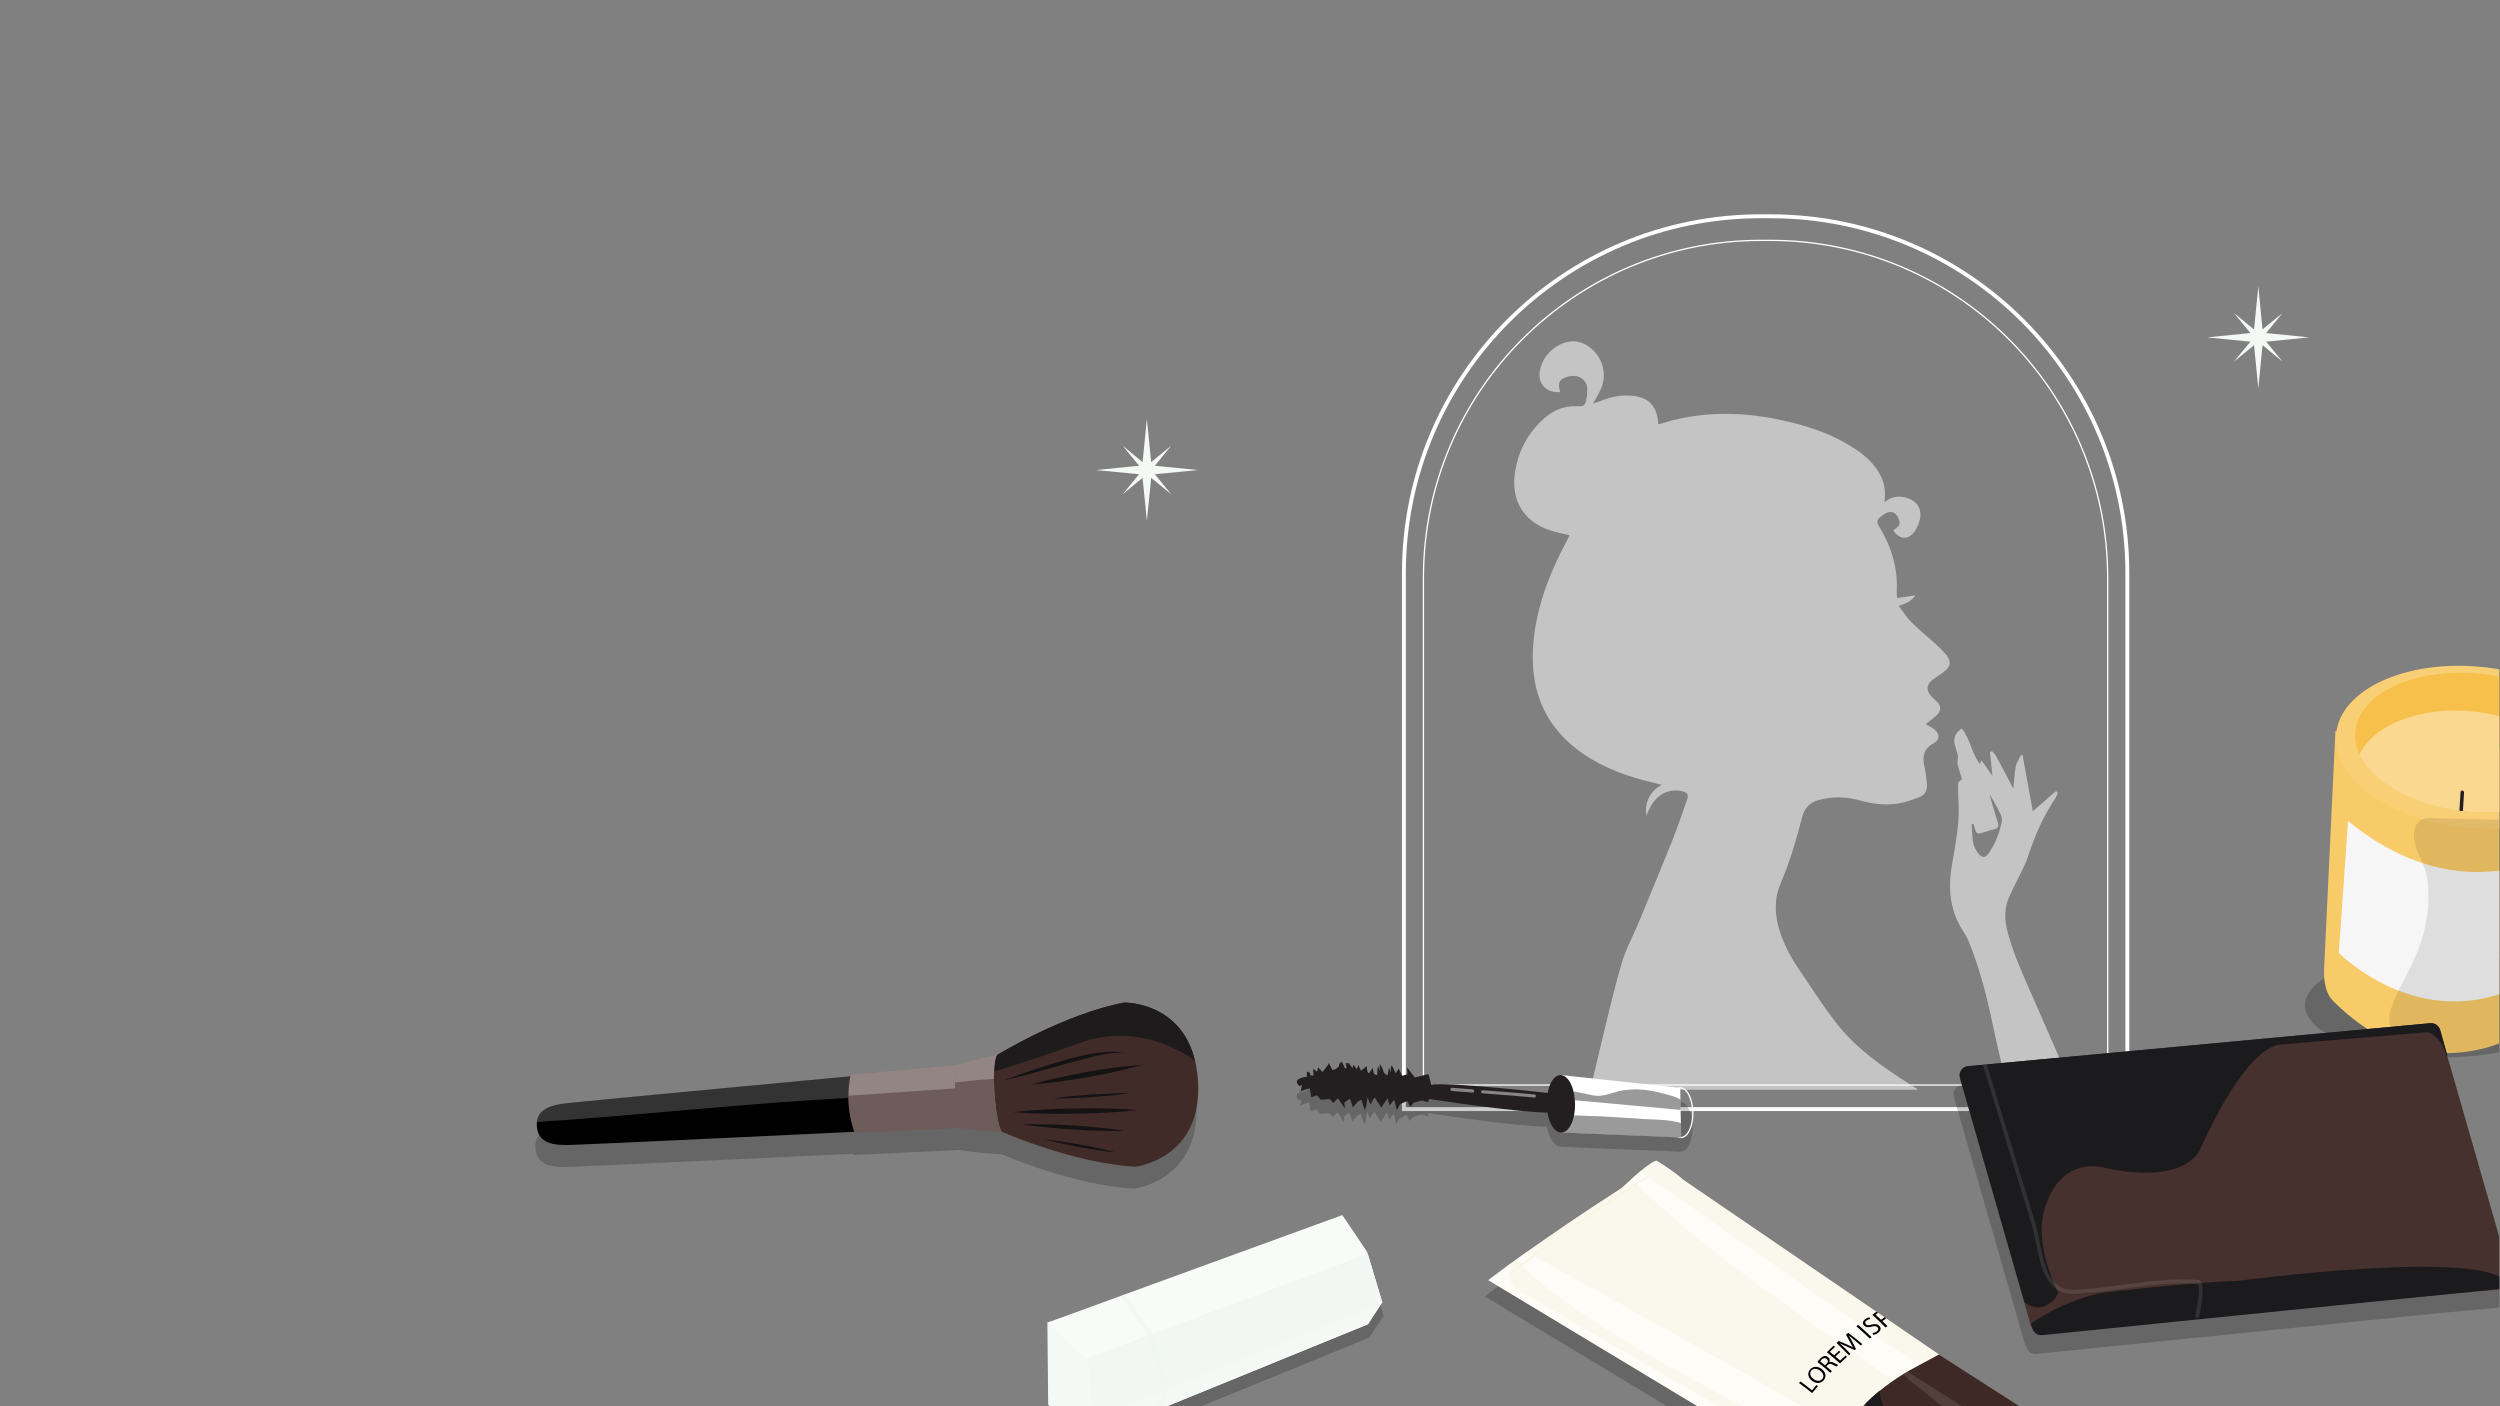 <svg id="efp4hdkMVSv1" xmlns="http://www.w3.org/2000/svg" xmlns:xlink="http://www.w3.org/1999/xlink" viewBox="0 0 1920 1080" shape-rendering="geometricPrecision" text-rendering="geometricPrecision"><rect x="0" y="0" width="1920" height="1080" fill="#808080" stroke="none"/><defs><rect id="efp4hdkMVSv2" width="1918.9" height="1081" rx="0" ry="0"/><path id="efp4hdkMVSv3" d="M1489.3,1040.3l-16.9,22.7-5.1,6.9-55.9,75-1.2-.7-267.1-161c0,0,5.9-4.6,18-13.5c1.3-.9,2.7-1.9,4.1-3c2.3-1.6,4.7-3.4,7.3-5.2c16.8-11.9,41-28.6,73.1-49.3c0,0,3.1-2.9,7.2-6.6c2.1-1.9,4.5-4,6.9-6c5.2-4.4,10.5-8.2,12.6-8.2c0,0,11.8,6.9,20.7,14.8l196.3,134.1Z"/></defs><g><g><g><g><polygon points="1773.5,259.1 1740.4,255.8 1753,240.4 1737.6,253 1734.4,219.9 1731.1,253 1715.7,240.4 1728.3,255.8 1695.2,259.1 1728.3,262.4 1715.7,277.7 1731.1,265.1 1734.4,298.3 1737.6,265.1 1753,277.7 1740.4,262.4" fill="#f5f9f6"/></g></g></g><g><g><g><polygon points="920,361 886.9,357.7 899.5,342.3 884.1,354.9 880.8,321.8 877.5,354.9 862.2,342.3 874.8,357.7 841.6,361 874.8,364.2 862.2,379.6 877.5,367 880.8,400.1 884.1,367 899.5,379.6 886.9,364.2" fill="#f5f9f6"/></g></g></g><g><g transform="translate(0 0)" clip-path="url(#efp4hdkMVSv120)"><g><g><path d="M1633.7,851.8h-555.5v-411.7c0-151.3,122.7-274,274-274h7.6c151.3,0,274,122.7,274,274v411.7Z" fill="none" stroke="#fff" stroke-width="3" stroke-miterlimit="10"/><path d="M1618.7,833.3h-525.5v-389.5c0-143.1,116-259.2,259.2-259.2h7.1c143.1,0,259.2,116,259.2,259.2v389.5Z" fill="none" stroke="#fff" stroke-miterlimit="10"/></g><g id="efp4hdkMVSv19" transform="translate(0 2)" opacity="0.54"><g><path d="M1542,835.9c-4.1-18.1-8.5-36.2-12.3-54.4-3.8-17.9-8.4-35.5-14.7-52.7-1.9-5.1-3.8-10.4-6.8-14.9-10.8-16.1-12.3-33.6-9-52.2c1.9-10.8,3.8-21.6,4.8-32.5.7-8.6-.1-17.3-.2-25.9c0-1.5-.1-3,.2-4.3.2-.7,1.3-1.2,2.8-2.6-.9-2.9-2.2-7-3.3-11.2-.4-1.4,0-3,0-4.4c0-.9.3-1.9.1-2.7-.6-2.6-1.4-5.1-2.2-7.7-1.5-5.1,0-9.3,5.2-12.9c6.8,8.3,7.7,19.6,14.1,27.3c0,.1.2-.8.9-3.1c3.4,4.8,6.2,8.8,8.6,12.2-.6-5.8-1.3-12.1-1.9-18.3.5-.2,1.1-.5,1.6-.7c1,1.2,2.3,2.3,3,3.6c4.2,7.7,8.2,15.5,12.3,23.2.5.9,1.1,1.8,1.1,1.9.5-5.3.7-11.1,1.8-16.9.6-3.1,2.7-6,4.1-9c.4,0,.7.1,1.1.1c2.7,14.6,5.3,29.1,7.9,43.2c6.1-5.3,12-10.4,17.8-15.4.4.3.9.7,1.3,1-.4,1.2-.6,2.6-1.3,3.7-9.4,13.9-16.1,29-21.3,45-2.7,8.3-7.3,15.9-11,23.8-.9,2-1.8,4-2.8,6-4.6,8.9-4.7,18.1-2.3,27.7c4.3,17,11.6,32.7,18.6,48.7c10.3,23.7,20.8,47.4,31.1,71.2.5,1.1.7,2.3,1.1,3.4-16.8-.2-33.6-.2-50.4-.2Zm-13.4-227c-.1.1-.3.1-.4.2c2,6.8,3.9,13.7,6.1,20.5c1,3.1.3,4.6-2.8,5.3-2.1.5-4.2,1.1-6.3,1.8-7.6,2.4-7.3,2.3-9.2-4.8-.1-.4-.4-.8-.6-1.2-.4,0-.8.1-1.1.1.3,5,.2,10.1,1.2,14.9.6,3,2.4,6.2,4.5,8.4c2.9,3.1,5,2.6,7.4-.9c5-7.2,8-15.2,9.9-23.7.4-2,0-4.5-.9-6.3-2.3-4.9-5.2-9.6-7.8-14.3Z" fill="#fbfdfc"/><path d="M1264.3,624.6c-1.1-10.1,2.1-18.1,11.8-23.9-2.5-.6-4.3-1-6.1-1.5-19.5-4.6-38.3-11.2-54.9-22.8-27.8-19.4-39.5-46.5-37.8-79.9c1.6-30.2,12.3-57.6,26.4-83.9.5-1,1-1.9,1.5-2.9.1-.2,0-.5,0-.7-4.8-1.2-9.7-2.1-14.4-3.6-19.9-6.4-30.1-22.1-27.5-42.9c2.1-17.1,9.6-31.5,22.4-43c6.9-6.2,14.9-9.8,24.5-9.5c7,.2,7.2-.2,8.4-7.1.1-.7.3-1.4.3-2.2.5-4.5.1-9-3.9-11.9-4.3-3.1-9-2.4-13.6-.6-3.3,1.2-4.5,3.9-4,7.4.2,1.2.5,2.3.8,3.5-10.8.9-17.7-6.7-15.5-17c3.2-15.3,19.7-25.8,32.5-20.6c13.4,5.4,20.1,21.2,14.6,34.6-1.7,4-4.1,7.7-6.4,11.9c1.9-.7,3.8-1.2,5.5-1.9c8.1-3.3,16.4-5.1,25.3-4.1c11.3,1.3,17.3,6.8,19,18.1.2,1.2.3,2.4.5,3.8c5.3-1.5,10.4-3.1,15.6-4.2c28.9-6.4,57.6-4.4,86,2.6c18.3,4.5,35.8,10.9,51.4,21.8c7.3,5.1,13.5,11.1,17.6,19.2c3.1,6.2,4.1,12.8,2.9,20.4c5.6-4.6,11.3-5.1,17.4-3.3c7.4,2.2,11.5,8.3,10,15.9-.7,3.4-2.1,6.8-4,9.6-5,7.1-12,6.6-16.6-.6c1.6-1.3,3.6-2.3,4.6-4c.7-1,.2-3.1-.3-4.5-2-5.8-6.4-7.1-11.5-3.8-.9.6-1.7,1.4-2.6,2-2.7,2.1-3.1,3.9-1.1,7.2c9.4,15.4,14.6,32,13.6,50.3-.1,1.3.2,2.6.3,4.8c4.9-.7,9.4-1.4,13.9-2.1-2.5,4.4-7,6.2-12.7,8.1c3.4,4.5,6.2,9,9.8,12.6c5.7,5.7,12,10.7,17.9,16.1c3.1,2.9,6.3,5.7,8.9,9.1c4,5,3.3,8.9-1.8,12.8-2.7,2.1-5.7,3.8-8.4,5.9-5.3,4.1-5.6,8.3-1.1,13.3c1,1.1,2.1,2,3.2,3c4.1,3.3,4.6,7.1.9,10.9-2.5,2.6-5.5,4.6-8.6,7.1c2.1,1.3,4.2,2.4,6.1,3.7c4.8,3.5,5,8.2-.2,11.1-7.6,4.2-8.7,10.3-6.9,18c1,4.5,1.5,9.1,1.9,13.7.4,4.1-1.5,7.8-5.2,9.3-5.7,2.3-11.6,4.4-17.6,5.3-9.6,1.4-19.1.2-28.5-2.4-10.5-3-21.1-3.3-31.7-.4-6.8,1.8-10.9,5.9-12.8,13-4.5,17.2-9.3,34.2-16.4,50.6-6.9,16-3.8,32,3.1,47.4c2.6,5.7,5.7,11.4,9.2,16.6c9.9,14.7,19.5,29.8,30.4,43.8c15,19.4,35,33.2,55.5,46.4c2.1,1.4,4.4,2.7,6.5,4c.1.1.1.2.3.7-83.7,0-167.3,0-251.3,0c2-8.6,3.9-17,5.9-25.3c5.8-23.6,11.1-47.4,17.8-70.7c3.3-11.6,9.3-22.4,13.9-33.6c8.2-19.8,16.4-39.5,24.4-59.4c4.3-10.8,8.1-21.9,12-32.9c1.8-5,.8-6.6-4.4-7.5-10.2-1.8-19.1,3.1-24,13.2-1,1.7-1.8,3.8-2.7,5.9Z" fill="#fbfdfc"/></g></g></g><g><g id="efp4hdkMVSv24"><path d="M1565.7,1108.3c-.3-2.6-.5-5.2-2.7-6.9-1.7-1.4-4-2-5.7-3.2-1.1-.7-2.3-1.4-3.4-2.2-3.2-2.1-6.5-4.1-9.7-6.2-12.3-7.9-24.7-15.8-37-23.7-6.9-4.4-13.7-8.8-20.6-13.2v-.1L1290.3,918.7c-8.9-7.9-20.7-14.8-20.7-14.8-2.1,0-7.3,3.8-12.6,8.2-2.4,2-4.8,4.1-6.9,6-4.1,3.6-7.2,6.6-7.2,6.6-32.1,20.8-56.3,37.4-73.1,49.3-2.6,1.9-5.1,3.6-7.3,5.2-1.4,1-2.8,2-4.1,3-12.2,8.8-18,13.5-18,13.5l267.1,161l.8.5.4.8c0,0,44.6,25.8,44.6,25.8c7.3,4.2,14.8,8,22.6,11.2c3.1,1.3,6.3,2.7,9.6,3.9c1,.4,2,.7,3,1c.5.1.9.3,1.4.4c1.4.4,2.8.7,4.2.8c2.6.3,5.4.1,7.7-1.2c5.1-2.9,10-8.4,14.6-12.1c5-3.9,9.9-8,14.8-12.1c9.9-8.5,20-17.5,27.8-28c1.5-2.1,4.4-5.3,4.7-8.1l2-20c.3-4.9.3-8.5,0-11.3Z" opacity="0.2"/><g><path d="M1489.3,1040.3l-16.9,22.7-5.1,6.9-55.9,75-1.2-.7-267.1-161c0,0,5.9-4.6,18-13.5c1.3-.9,2.7-1.9,4.1-3c2.3-1.6,4.7-3.4,7.3-5.2c16.8-11.9,41-28.6,73.1-49.3c0,0,3.1-2.9,7.2-6.6c2.1-1.9,4.5-4,6.9-6c5.2-4.4,10.5-8.2,12.6-8.2c0,0,11.8,6.9,20.7,14.8l196.3,134.1Z" fill="#faf8ec"/><g opacity="0.55"><path d="M1411.8,1133.5l-1.7,10.6-267.1-161c0,0,5.9-4.6,18-13.5-2.1,6.5-3.2,15.2,3.6,20.4l247.2,143.5Z" fill="#fff"/><path d="M1424.2,1104.4l-12.3,12.5c0,0-212.8-101.3-246.6-150.2c2.3-1.6,4.7-3.4,7.3-5.2c37.9,20.9,235.1,130,251.6,142.9Z" fill="#fff"/><path d="M1479.8,1053c-2.5,3.3-4.9,6.7-7.4,10-1.7,2.3-3.4,4.6-5.1,6.9c0,0,0,0,0,0-14.6-10.4-29.3-20.7-43.9-31.1-58.8-41.6-119.2-82.4-170.5-133.3c2.1-1.9,4.5-4,6.9-6c28,19.6,55.9,39.1,83.9,58.7c21.9,15.3,43.7,30.6,65.6,45.9c9.7,6.8,19.3,13.5,29,20.3c13.6,9.6,28.6,17.9,41.5,28.6Z" fill="#fff"/></g><path d="M1568.2,1107.1l-2,20c-.3,2.8-3.1,6-4.7,8.1-7.8,10.6-17.9,19.5-27.8,28-4.8,4.1-9.8,8.2-14.8,12.1-4.7,3.7-9.5,9.2-14.6,12.1-2.3,1.3-5.1,1.6-7.7,1.2-1.4-.2-2.8-.5-4.2-.8-.5-.1-.9-.3-1.4-.4-1-.3-2-.7-3-1-3.3-1.2-6.5-2.7-9.6-3.9-7.8-3.2-15.3-7.1-22.6-11.2c0,0-44.6-25.8-44.6-25.8l-5.2-10.6c0,0-.4-4.2.8-11c.8-4.6,2.4-10.3,5.4-16.9c3-6.5,7.3-13.8,13.7-21.5v0c2-2.4,4.3-4.9,6.7-7.4c3.2-3.2,6.8-6.5,10.8-9.8c5.4-4.4,11.7-8.9,18.8-13.3.9-.5,1.8-1.1,2.7-1.6.3-.2.6-.3.8-.5l23.3-12.6c6.9,4.4,13.8,8.8,20.7,13.3c12.3,7.9,24.7,15.8,37,23.7c3.2,2.1,6.5,4.1,9.7,6.2c1.1.7,2.3,1.4,3.4,2.2c1.8,1.1,4.1,1.8,5.7,3.2c2.1,1.7,2.4,4.3,2.7,6.9.4,2.7.4,6.4,0,11.3Z" fill="#3f2926"/><path d="M1531.7,1116.9c-.4.3-.8.7-1.2,1-11.4,9.5-24.1,22.7-37.2,41c0,0-4.1,14.5-2.3,28.4-1-.3-2-.7-3-1-2.5-11.7-.8-28.7-.8-28.7-4.8,1.1-64.1-26.3-80.4-33.9.8-4.6,2.4-10.3,5.4-16.9l13.7-21.5v0c4.1,7,46.2,43.4,46.2,43.4c8.9,6.6,18.4,23,18.4,23v-3.3c-2.8-10.5-25-30.3-25-30.3-25.2-21-31.4-34.2-32.8-40.2c3.2-3.2,6.8-6.5,10.8-9.8.8,9.6,5.3,16.5,5.3,16.5l41.8,40.8c8.9,8.2,13.8,6.9,13.8,6.9c11.1-3.7,22.6-11.8,27.3-15.4Z" fill="#1b1a1c"/><path d="M1545.5,1109.5c0,0-2,6.1-7.7,5c0,0-7.9-4.9-20.9-14.2-10.6-8.5-21.1-16.9-31.7-25.4-4.4-3.5-9.1-7.2-13.5-10.8-1.8-1.4-4.8-3.4-7.1-5.7-1-1.1-1.9-2.2-2.4-3.4.9-.5,1.8-1.1,2.7-1.6.9.5,1.9,1.1,2.9,1.8l72.7,46.3c0,0,5.5,4.1,5,8Z" opacity="0.1" fill="#fff"/><path d="M1418.8,1107.7c-1.1-1.3-1.8-2.8-1.9-4.8c0-1.1.3-2.3,1.3-2.9.6-.4,1.4-.5,2.2-.5c4.5,0,8.2,3.3,11.5,6c3.7,3.1,7.5,6.2,11.2,9.2c0,0,45.2,35.7,46.2,39.2c0,0,2,2-4.4-1.3-8-5.4-16-10.7-24-16.1-11.7-7.8-23.4-15.6-35-23.5-2.4-1.7-5.3-3.1-7.1-5.3Z" opacity="0.1" fill="#fff"/><path d="M1568.2,1107.1l-2,20c-.3,2.8-3.1,6-4.7,8.1-7.8,10.6-17.9,19.5-27.8,28-4.8,4.1-9.8,8.2-14.8,12.1-4.7,3.7-9.5,9.2-14.6,12.1-2.3,1.3-5.1,1.6-7.7,1.2-1.4-.2-2.8-.5-4.2-.8l6.4-19.9c0,0,16.7-36,31.8-49.9c16-13.4,29.5-19.5,37.8-22.3.2,2.8.2,6.5-.2,11.4Z" fill="#46312e"/><path d="M1154.8,982c8.6-7.5,17.6-14.5,26.8-21.2c4.6-3.3,9.4-6.5,14-9.7c4.7-3.3,9.3-6.6,13.8-10.1c4.6-3.4,9.1-6.9,13.7-10.2s9.3-6.6,14-9.9c9.4-6.4,19.1-12.5,29-18.1l-.1.1c1.7-1.7,3.4-3.5,5.2-5.2c0,0,.1,0,.1,0s0,.1,0,.1c-1.5,1.9-3.1,3.8-4.7,5.7v0h-.1l-28.3,19.1-28.3,19.1c-4.7,3.2-9.3,6.5-13.9,9.9-4.5,3.5-9,7-13.5,10.5-9.1,6.9-18.3,13.6-27.7,20c0,0-.1,0-.1,0c.1,0,.1,0,.1-.1Z" fill="#f8f5e4"/><g><g clip-path="url(#efp4hdkMVSv52)"><g><g><path d="M1381.7,1062.2c.4-.5.6-.8,1-1.3c3.7,2.7,5.5,4.1,8.9,6.9c1.4-1.7,2-2.5,3.5-4.1.4.3.6.5,1.1.9-1.8,2.1-2.7,3.2-4.5,5.3-3.9-3.2-5.8-4.7-10-7.7Z"/><path d="M1399.2,1051.5c3.5,2.8,3.4,6.3,1.2,8.7-2.3,2.5-5.7,2.6-8.8.2-3.2-2.5-3.7-6-1.5-8.6c2.3-2.7,6.1-2.7,9.1-.3Zm-6.5,7.5c2.1,1.7,5,2.1,6.7.2c1.8-1.9.9-4.6-1.4-6.4-2-1.6-5.1-2.3-6.9-.2s-.6,4.7,1.6,6.4Z"/><path d="M1395.8,1046c.4-.7,1.2-1.7,2-2.5c1.3-1.3,2.3-1.9,3.5-2.1.9-.1,1.9.2,2.7.9c1.4,1.1,1.5,2.6.9,3.9c0,0,0,0,0,0c1-.5,2.1-.3,3.4.4c1.7.9,2.9,1.5,3.4,1.7-.5.5-.8.7-1.2,1.2-.4-.1-1.5-.6-3-1.4-1.6-.9-2.7-.9-3.8.2-.4.5-.7.7-1.1,1.1c1.7,1.4,2.6,2.2,4.3,3.7-.5.5-.7.7-1.2,1.2-3.8-3.4-5.8-5.1-9.9-8.3Zm5.8,2.6c.5-.5.7-.7,1.2-1.2c1.3-1.3,1.3-2.7.1-3.7-1.3-1.1-2.8-.7-4,.6-.6.6-.9,1.1-1,1.3c1.5,1.1,2.2,1.7,3.7,3Z"/><path d="M1413.4,1038.3c-1.5,1.4-2.3,2.1-3.8,3.5c1.5,1.2,2.2,1.9,3.6,3.1c1.7-1.5,2.5-2.3,4.2-3.8.4.4.6.6,1.1,1-2.2,2-3.3,2.9-5.4,5-3.9-3.5-6-5.2-10.1-8.6c2-2,3.1-3,5.2-5c.5.4.7.6,1.1.9-1.6,1.5-2.4,2.2-4,3.8c1.3,1.1,2,1.6,3.3,2.7c1.5-1.4,2.2-2.1,3.8-3.5.3.3.6.5,1,.9Z"/><path d="M1424.4,1029.4c-1.5-1.2-3.3-2.7-4.6-3.8c0,0,0,0,0,0c.9,1.4,1.7,2.8,2.6,4.5c1.2,2.4,1.9,3.6,3,6-.4.3-.6.5-1,.8-2.5-1.2-3.8-1.8-6.4-2.9-1.9-.8-3.7-1.6-5.2-2.4c0,0,0,0,0,0c1.3,1.1,2.9,2.7,4.4,4.1c1.6,1.6,2.4,2.4,4,4.1-.5.4-.7.6-1.2,1.1-3.7-3.9-5.6-5.7-9.5-9.5.7-.6,1-.9,1.6-1.5c2.7,1.1,4.1,1.6,6.7,2.8c1.7.7,3.1,1.4,4.4,2.2c0,0,0,0,0,0-.7-1.1-1.5-2.4-2.3-4-1.2-2.4-1.9-3.5-3.2-5.9.7-.6,1-.9,1.7-1.4c4.5,3.4,6.7,5.1,10.9,8.7-.5.4-.8.6-1.3,1-1.8-1.6-2.7-2.4-4.6-3.9Z"/><path d="M1427.1,1017.5c4.2,3.7,6.3,5.6,10.3,9.5-.6.4-.9.6-1.4,1-4-3.8-6-5.7-10.3-9.4.5-.5.8-.7,1.4-1.1Z"/><path d="M1438,1023.8c1-.1,2.2-.5,3.2-1.2c1.5-1,1.7-2.3.7-3.3-.9-.9-2.1-1-4.2-.5-2.4.7-4.4.8-5.9-.6-1.6-1.5-1.4-3.6.8-5.2c1.2-.8,2.3-1.2,3-1.3.3.5.4.8.7,1.3-.6.1-1.6.3-2.7,1.1-1.5,1.1-1.3,2.3-.5,3c1,.9,2.1.8,4.2.2c2.6-.7,4.4-.6,5.9.9c1.6,1.5,1.6,3.7-1.1,5.6-1.1.8-2.5,1.3-3.5,1.4-.1-.6-.3-.9-.6-1.4Z"/><path d="M1438,1009.8c.6-.6,1.5-1.3,2.7-2.1c1.5-1,2.9-1.4,4.2-1.4c1.1.1,2.3.5,3.2,1.4s1.4,1.8,1.3,2.7c-.1,1.2-1,2.5-2.5,3.4-.5.3-.9.5-1.3.7c1.6,1.6,2.4,2.4,4,4-.6.4-.9.6-1.5,1-3.9-3.9-5.9-5.9-10.1-9.7Zm6.5,3.7c.4-.1.9-.4,1.4-.7c1.8-1.2,2.2-2.7.7-4.1-1.4-1.3-3.2-1.2-4.8-.1-.7.4-1.1.8-1.3,1.1c1.6,1.5,2.4,2.3,4,3.8Z"/><path d="M1448.7,1002.6c2.5,2.4,3.8,3.6,6.2,6c2.3,2.3,4.4,2.6,6.1,1.7c1.8-1,2-2.7-.2-5.1-2.4-2.5-3.7-3.7-6.2-6.2.6-.4,1-.6,1.6-.9c2.5,2.4,3.7,3.6,6.1,6.1c3.1,3.2,2.3,5.7-.3,7.2-2.5,1.4-5.5,1.3-8.7-1.9-2.4-2.4-3.6-3.6-6.2-6c.7-.4,1-.6,1.6-.9Z"/><path d="M1475.7,996.8c-1.5-1.5-3.4-3.3-4.7-4.6c0,0,0,0-.1,0c.8,1.5,1.6,3.1,2.3,5c1.1,2.6,1.6,3.9,2.6,6.5-.5.3-.8.4-1.3.6-2.7-1.7-4.1-2.5-6.9-4.1-2.1-1.2-3.9-2.3-5.5-3.4c0,0,0,0,0,0c1.3,1.3,2.9,3.2,4.4,4.8c1.6,1.9,2.4,2.9,4,4.8-.6.3-.9.5-1.6.8-3.6-4.5-5.5-6.7-9.4-11.1.8-.5,1.3-.7,2.1-1.2c2.9,1.6,4.4,2.4,7.3,4c1.8,1.1,3.4,2,4.7,3c0,0,0,0,.1,0-.7-1.3-1.3-2.7-2.1-4.4-1.1-2.6-1.6-3.9-2.8-6.4.9-.4,1.3-.7,2.2-1.1c4.6,4.2,6.8,6.3,11.1,10.7-.7.3-1,.5-1.7.8-1.8-1.9-2.8-2.8-4.7-4.7Z"/></g></g><clipPath id="efp4hdkMVSv52"><use width="346.2" height="253.5" xlink:href="#efp4hdkMVSv3"/></clipPath></g></g></g></g><g id="efp4hdkMVSv54"><ellipse rx="103.7" ry="40.2" transform="translate(1873.9 772)" opacity="0.2"/><g><path d="M2005.1,584.9l-2.9,10.8-45.7,171.5c-10.5,29.5-47.4,41.1-76.1,41.6-7.2.1-14.2-.5-20.9-1.7-26.1-4.8-48.6-19.3-67.9-38.6-8-8-6.7-24.1-6.7-24.1l8.7-182.9l211.5,23.4Z" fill="#f8cb69"/><ellipse rx="62" ry="106" transform="matrix(.097-.995 0.995 0.097 1899.616 573.883)" fill="#f9cf75"/><path d="M1989.9,579.1c-.9,8.7-5.2,16.6-12.3,23.2-16.7,15.6-48.2,24.4-83.3,21-39.6-3.9-71.8-22-82.1-43.9-2.7-5.7-3.9-11.8-3.3-17.8c2.8-29.2,45.7-49,95.7-44.2c49.9,4.8,88.1,32.4,85.3,61.7Z" fill="#f7c04a"/><path d="M1977.5,602.3c-16.7,15.6-48.2,24.4-83.3,21-.9-.1-1.8-.2-2.7-.3s-1.8-.2-2.7-.3c-37.1-4.9-66.9-22.4-76.7-43.3c10.9-22.7,46.1-37,86.2-33.1c43.8,4.2,77.8,28.7,79.2,56Z" fill="#fad88f"/><path d="M1803.3,630.5l-7.1,101.4c0,0,69.2,70.1,151.8,17.9l18.8-97.4c0,0-74.6,50.9-163.5-21.9Z" fill="#f7f6f6"/><path d="M2002.2,595.7l-45.7,171.5c-10.5,29.5-47.4,41.1-76.1,41.6-7.2.1-14.2-.5-20.9-1.7-3.1-1.6-6.1-3.2-9.1-4.8-5.5-2.9-12.2-7.4-14.5-13.5-2.5-6.6.4-14.9,3-21c5.5-12.8,12.9-24.7,18-37.7c6.9-17.5,10.1-37.9,7-56.6-1.1-6.9-4.8-13.7-7.5-20-3.9-9-4.8-25.8,9.9-25.3.2,0,54.5,1.8,55.8,1.3c1.3-.4,61.2-22.8,61.2-22.8l18.9-11Z" opacity="0.1"/><g><path d="M1892.4,608.6l-.9,14.3c-.9-.1-1.8-.2-2.7-.3l.9-14.2c0-.8.7-1.4,1.4-1.3s1.3.8,1.3,1.5Z" fill="#231f20"/></g></g></g><g id="efp4hdkMVSv65"><path d="M1923.8,995.3l-49-170.6-5.5-19.2c-1-3.3-4-5.5-7.4-5.2L1521.1,832l-1.5.1-13,1.2c-2.2.2-4,1.4-5.1,3.1-.8,1.3-1.3,2.8-1.2,4.5c0,.5.1,1.1.3,1.6l49.4,172l4,14l1.1,3.7c.2.8.6,1.6,1.1,2.3l.1.2c1,3.3,4.1,5.5,7.4,5.1l308.3-31.2l45.7-4.2c.6-.1,1.2-.2,1.7-.4c3.4-1.1,5.5-5,4.4-8.7Z" opacity="0.2"/><g><path d="M1924.1,989.6c-.5.2-1.1.3-1.7.4l-233.6,21.7-3.1.3-118.6,11c-3.3.3-6.4-1.9-7.4-5.2l-1.1-3.7-4-14-49.4-172c-1.3-4.4,1.6-8.8,6-9.2l11.4-1.1l3-.3l340.8-31.7c3.3-.3,6.4,1.9,7.4,5.2l5.5,19.2l49,170.6c1.2,3.7-.8,7.5-4.2,8.8Z" fill="#46312e"/><path d="M1879.5,810.2c-.4,1-.6,1.5-.6,1.5-4-17-14.5-19-14.5-19L1751,802.2c-29,4-61.9,81.9-61.9,81.9-18,28-75.9,12-75.9,12-33-4.5-41.5,28.5-41.5,28.5-12,28,9,67.9,9,67.9-2,5.5-4,6.5-4,6.5-9.1,8-16.8,5.2-21.9,1l-49.4-172c-1.3-4.4,1.6-8.8,6-9.2l355.3-33c3.3-.3,6.4,1.9,7.4,5.2l5.4,19.2Z" fill="#1b1a1c"/><path d="M1925.2,985.5l-.2,3.6c-.5.2-1.1.3-1.7.4l-355,35.9c-3.3.3-6.4-1.8-7.4-5.1l-1.1-3.7c3.6-2.6,23.8-16.9,53.2-23.5c0,0,70.9-8.6,105.8-9.4.1,0,191.7-25.5,206.4,1.8Z" fill="#1b1a1c"/><g opacity="0.1"><path d="M1688.8,1011.7l-3.1.3c.6-2.6,1.6-7.4,2.3-12.3c1.7-12.3-.1-13.7-.1-13.7-18.3-1.4-38.1,1.2-57.2,3.7-12.5,1.7-25.5,3.4-37.8,3.9-21.4.9-25.8-21.5-29.4-39.5-1-4.9-1.9-9.6-3.1-13.5l-37.6-122.9l3-.3l37.4,122.3c1.2,4,2.2,8.8,3.2,13.8c3.5,17.8,7.4,37.9,26.3,37.1c12.2-.5,25.1-2.2,37.6-3.9c19.3-2.5,39.2-5.2,57.9-3.7.7.1,1.7.4,2.4,1.6c2.6,4.4-.2,20-1.8,27.1Z" fill="#fff"/></g></g></g><g id="efp4hdkMVSv73"><path d="M1290.3,846.2c0,0,0,0,0,0v0l-90.9-9.7c-.4-.1-.8-.1-1.2-.1v0v0c-4.5.1-8.3,5.7-9.8,13.7-14.2-1.6-75-8.1-89.5-6.5l-2-8-10.5,2.6-6.1-7.9.5,5.5-4.2,1.1-2.6-5.5c0,0-2.3,3.8-2.4,3.5s-2.4-5.6-3-5.8-1,5.4-1,5.4l-1-4-1.2,6c0,0-2.6-.9-3.1-3s-2.8-5.8-2.8-5.8l-.2,5.9c0,0-.6-2.3-.9-3.7-.4-1.4-.8,3.1-.8,3.1s.1,3.2-.4,3.3-2.3-.4-2.5-1.8c-.2-1.3-.9-3.7-.9-3.7s-2.1,4.6-3.1,3.9c-1-.8-1.3-5.2-1.3-5.2s-4.1,3.3-4.3,3.5c-.1.2-2.1-4.4-2.1-4.4l-1.1,3.2-2.7-3.3-.6,2.5c0,0-2.5-3-2.6-3.5s-2.8-.2-2.8-.2l.8,3.2-1.1,1-2.6-5.5-2,1.7-.3,2.1-2.6,2.1-2.4.6-2.6-5.4-.8,1.6-2.3,3.1-2,2.2-1.5-1.9-1.8-1.6-.7,3.3-3-2.3c0,0,.3,4.6.2,5.1s-2.3-.1-2.3-.1l-.5-1.9-2.1-1-.2,4.2c-13,1.6-5.5,7.2-5.5,7.2l1.7-.9-1.2,4.9l7-2.6l1.3,7.2l4.2-1.7l3.1,3.5l6.9-.5l2.6,2.9l3.7-3.5l5.2,7.8-.3-4.7l4.3-2.8l2.2,6.6l3.7-4.2l2.8-1.7l2.7,8.1l1-2.8l1.1-7c0,0,2.6,7.2,2.7,5.1.2-2.1,3-5,3-5l1.6,3l3.2,4.7l4.9-7.2l1.4,5.6l3.7-4.4l2,8l2.3-4.5l5.7-2.6l2.2,4.6l2.8-3.3l6.3-1.6l4.8,1.3.5-2.5c8.8,1.4,66.3,10.1,91.1,10.5c1.5,9,5.8,15.5,10.7,15.4c0,0,0,0,0,0l91.9,3.8c0,0,0,0,.1,0c5.2-.1,9.2-8.7,9.1-19.2-.1-10.7-4.4-19.2-9.6-19.1Z" opacity="0.2"/><g><path d="M1300.1,854.4c.2,10.5-3.9,19.1-9.1,19.2s-9.5-8.4-9.7-18.9s3.9-19.1,9.1-19.2s9.5,8.4,9.7,18.9Z" fill="none" stroke="#fff" stroke-miterlimit="10"/><polygon points="1290.4,835.5 1290.9,862.5 1291.1,873.6 1199.1,869.8 1198.3,825.6" fill="#fff"/><path d="M1290.9,862.5l.2,11.2-92-3.8l3.8-12.8c.3-1,15.6-.1,16.7-.1c14.1.3,28.2,1.5,42.3,2.4c9.2.5,20,.3,29,3.1Z" transform="translate(0 0)" opacity="0.45" fill="#231f20"/><path d="M1209.4,845l81.3,7.4c0,0-.1-7.4-.1-7.4c0-2.5-18.7-6.5-20.5-6.9-7.8-1.6-15.9-1.9-23.7-.7-7.4,1.1-14.9,5.4-22.5,3.9l-15.4-3.1.9,6.8Z" opacity="0.45" fill="#231f20"/><g><ellipse rx="10.9" ry="22.1" transform="matrix(1-.017 0.017 1 1198.758 847.742)" fill="#231f20"/><path d="M1096.1,843.8c0,0,73.1,11.4,96.6,10.7l-1.2-14.8c0,0-78.8-9-93.3-6.7c0,0-16.5,2.8-2.1,10.8Z" fill="#231f20"/><g opacity="0.45"><path d="M1178.6,842.9c-.1,0-.3,0-.4,0-5.4-.6-24.5-2.1-39.6-3.2-.7-.1-1.2-.6-1.1-1.3s.7-1.2,1.3-1.1c15.1,1.1,34.3,2.6,39.7,3.2.7.1,1.2.7,1.1,1.4-.1.5-.5.9-1,1Z" fill="#fff"/></g><g opacity="0.45"><path d="M1131.2,839.1c-.1,0-.3,0-.4,0-9-.7-15.7-1.2-15.7-1.2-.7-.1-1.2-.6-1.2-1.3s.6-1.2,1.3-1.2c0,0,6.7.5,15.7,1.2.7.1,1.2.6,1.2,1.3s-.4,1.1-.9,1.2Z" fill="#fff"/></g><path d="M998.1,834.2c0,0-7.4-5.7,5.5-7.2l.2-4.1l2.1,1l.5,1.9c0,0,2.2.6,2.3.1c0-.5-.2-5.1-.2-5.1l3,2.3.7-3.3l1.8,1.6l1.5,1.9l2-2.2l2.3-3.1.8-1.6l2.6,5.4l2.4-.6l2.6-2.1.3-2.1l2-1.7l2.6,5.5l1.1-1-.8-3.2c0,0,2.7-.3,2.8.2s2.6,3.5,2.6,3.5l.6-2.5l2.7,3.3l1.1-3.2c0,0,2,4.6,2.1,4.4s4.3-3.5,4.3-3.5.2,4.4,1.3,5.2c1,.8,3.1-3.9,3.1-3.9s.8,2.4.9,3.7c.2,1.3,2,1.9,2.5,1.8s.4-3.3.4-3.3.4-4.6.8-3.1c.4,1.4.9,3.7.9,3.7l.2-5.9c0,0,2.3,3.7,2.8,5.8s3.1,3,3.1,3l1.2-6l1,4c0,0,.5-5.6,1-5.4.6.2,2.9,5.4,3,5.8.1.3,2.4-3.5,2.4-3.5l2.6,5.5l4.2-1.1-.5-5.5l6.1,7.9l10.5-2.6l2.2,8.7-2.4,12.9-4.8-1.3-6.3,1.6-2.8,3.3-2.2-4.6-5.7,2.6-2.3,4.5-2-8-3.7,4.4-1.4-5.6-4.9,7.2-3.2-4.7-1.6-3c0,0-2.9,2.9-3,5-.2,2.1-2.7-5.1-2.7-5.1l-1.1,7-1,2.8-2.7-8.1-2.8,1.7-3.7,4.2-2.2-6.6-4.3,2.8.3,4.7-5.2-7.8-3.7,3.5-2.6-2.9-6.9.5-3.1-3.5-4.2,1.7-1.3-7.2-7,2.6l1.2-4.9-1.9.9Z" fill="#231f20"/></g></g></g><g id="efp4hdkMVSv88"><polygon points="1051.4,973.3 1051,971.8 1031.9,943.5 864.8,1004.5 861.4,1005.7 805.4,1026.1 806,1089.1 830.8,1117.4 889.4,1093.5 893.6,1091.8 1051.6,1027.3 1061.4,1012.3 1062.6,1010.5" opacity="0.2"/><g><polygon points="804.4,1015.8 805,1078.8 829.8,1107.1 841.4,1088 847.7,1038.3 820.1,1010.6" fill="#f5f9f6"/><polygon points="1061.6,1000.2 1060.4,1001.9 1050.6,1017 892.6,1081.5 888.4,1083.2 829.8,1107.1 839.1,1090.4 839.1,1090.3 835.6,1044.7 834.1,1043.3 804.4,1015.8 860.4,995.4 863.8,994.1 1030.9,933.2 1050,961.5 1050.4,962.9" fill="#f9fbf9"/><polygon points="1061.6,1000.2 1060.4,1001.9 839.1,1090.3 835.6,1044.7 834.1,1043.3 1050.4,962.9" fill="#f2f7f4"/><polygon points="839.1,1090.3 1060.4,1001.9 1050.6,1017 829.8,1107.1" fill="#f5f9f6"/><g opacity="0.45"><polygon points="897.1,1067.4 892.6,1081.5 888.4,1083.2 893.5,1067.3 882.4,1026.1 860.4,995.4 863.8,994.1 885.6,1024.6" fill="#eef4f0"/></g></g></g><g id="efp4hdkMVSv97"><path d="M918.7,846.2c-3.8-55.4-47.9-59.2-55.3-59.4c0,0,0,0,0,0-.2,0-.4,0-.6,0c0,0,0,0,0,0-.1,0-.3,0-.3,0s0,0,0,0c-.1,0-.1,0-.1,0-46.2,8.7-97.2,40-97.2,40s-.1,0-.2.1c-2.2.4-20.3,4-31.1,7.7l-81.6,7.5c0,0-.1.4-.3,1.3-31.1,2.9-206.4,19.4-216.7,20.6-11.2,1.3-25.1,3.6-24.1,17.9s15,14.7,26.3,14.3c10.4-.3,186.8-8.7,217.6-10.1.2.6.3.9.3.9l81.9-3.8c11.2,2.2,29.6,3.2,31.9,3.3.1,0,.2,0,.2,0s54.8,24,101.8,26.4c-.3-.1,51.7-6.1,47.5-66.7Z" opacity="0.2"/><g><path d="M920,829.4c4.2,60.6-47.8,66.6-47.8,66.6-47-2.3-101.8-26.4-101.8-26.4s-.1,0-.2,0c-2.5-.6-5.3-13.5-6.4-29.5-1.1-15.9,0-29.1,2.3-30.1.1,0,.2-.1.2-.1s51-31.3,97.2-40c0,.1,52.3-1,56.5,59.5Z" fill="#412b28"/><path d="M917.7,814.5c-10.9-45.4-54.2-44.5-54.2-44.5-46.2,8.7-97.2,40-97.2,40s-.1,0-.2.1c-1.4.6-2.4,5.6-2.7,12.9c22.5-7,45-14.4,67.5-22.6c30.1-10.4,61.3-3.7,86.8,14.1Z" fill="#1d1b1c"/><path d="M656.7,847.7c.6,9.8,2.7,17.5,4,21.3v0c0,0-210.8,10.1-222.1,10.3-11.3.3-25.3,0-26.3-14.3s12.9-16.6,24.1-17.9c11.3-1.3,221.4-21,221.4-21v0c-.7,3.9-1.8,11.8-1.1,21.6Z"/><path d="M656.5,842.9c-.1-7.6.7-13.6,1.3-16.9v0c0,0-210.1,19.7-221.4,21-10.3,1.2-22.8,3.3-24,14.7c81.4-5.3,162.6-14.6,244.1-18.8Z" opacity="0.2" fill="#fff"/><g><path d="M863.3,808.9c-3.9-.6-7.9-.3-11.7.3-3.9.5-7.7,1.3-11.6,2.2-7.6,1.8-15.2,3.8-22.8,6l-22.8,6.4c-7.6,2.1-15.3,4.2-23,5.8c7.4-2.8,14.8-5.5,22.3-8c7.5-2.6,15-4.9,22.7-7.1c7.6-2.1,15.3-4.1,23.2-5.4c7.7-1.1,15.9-2.5,23.7-.2Z" fill="#141314"/></g><g><path d="M877.2,817.8c-13.8,4.1-27.9,6.9-42,9.5-14.1,2.4-28.3,4.6-42.7,5.5c13.8-4.1,27.9-6.9,42-9.5c14.1-2.5,28.3-4.6,42.7-5.5Z" fill="#141314"/></g><g><path d="M867.4,839.6c-9.7,1.5-19.5,2.3-29.3,3-9.8.6-19.6,1.1-29.5,1c9.7-1.5,19.5-2.3,29.3-3c9.8-.6,19.6-1.1,29.5-1Z" fill="#141314"/></g><g><path d="M778,854.1c16-1.9,32-2.5,48.1-2.8c16-.2,32.1-.1,48.1,1.2-16,1.9-32,2.5-48.1,2.8-16,.3-32,.2-48.1-1.2Z" fill="#141314"/></g><g><path d="M863.6,868.4c-6.6.2-13.2.1-19.7,0-6.6-.1-13.1-.5-19.7-.9s-13.1-.9-19.6-1.6-13.1-1.3-19.6-2.4c6.6-.2,13.2-.1,19.7,0c6.6.1,13.1.5,19.7.9s13.1.9,19.7,1.6c6.5.6,13,1.3,19.5,2.4Z" fill="#141314"/></g><g><path d="M802.3,875.1c9.3.9,18.5,2.4,27.6,4c9.2,1.7,18.3,3.6,27.3,6-9.3-.9-18.5-2.4-27.6-4-9.1-1.7-18.2-3.6-27.3-6Z" fill="#141314"/></g><path d="M770.2,869.7c-2.3-.1-20.7-1.2-31.9-3.3-8.9-26.4-3.3-48.6-3.3-48.6c10.8-3.7,28.9-7.2,31.1-7.7-2.4,1-3.4,14.1-2.3,30.1c1.1,15.9,3.9,28.8,6.4,29.5Z" fill="#6d5c5a"/><path d="M763.3,828.6c0-10.3,1-17.7,2.8-18.5-2.2.4-20.3,4-31.1,7.7c0,0-1.3,5.2-1.6,13.5c9.9-1.2,19.8-2.1,29.9-2.7Z" opacity="0.25" fill="#fff"/><path d="M738.3,866.3l-81.9,3.8c0,0-.4-.9-.9-2.5-1.2-3.6-3.1-10.6-3.8-19.7-.6-9,.3-16.3,1-20c.3-1.7.5-2.6.5-2.6l81.6-7.5c.2,0-5.3,22.1,3.5,48.5Z" fill="#6d5c5a"/><path d="M735,817.8l-81.6,7.5c0,0-.2.9-.5,2.6-.5,2.8-1.2,7.6-1.2,13.6c27.2-1.9,54.5-3.7,81.7-5.6-.2-11,1.6-18.1,1.6-18.1Z" opacity="0.25" fill="#fff"/></g></g></g><clipPath id="efp4hdkMVSv120"><use width="1918.9" height="1081" xlink:href="#efp4hdkMVSv2" transform="translate(.5-.5)"/></clipPath></g></g></g>

</svg>
